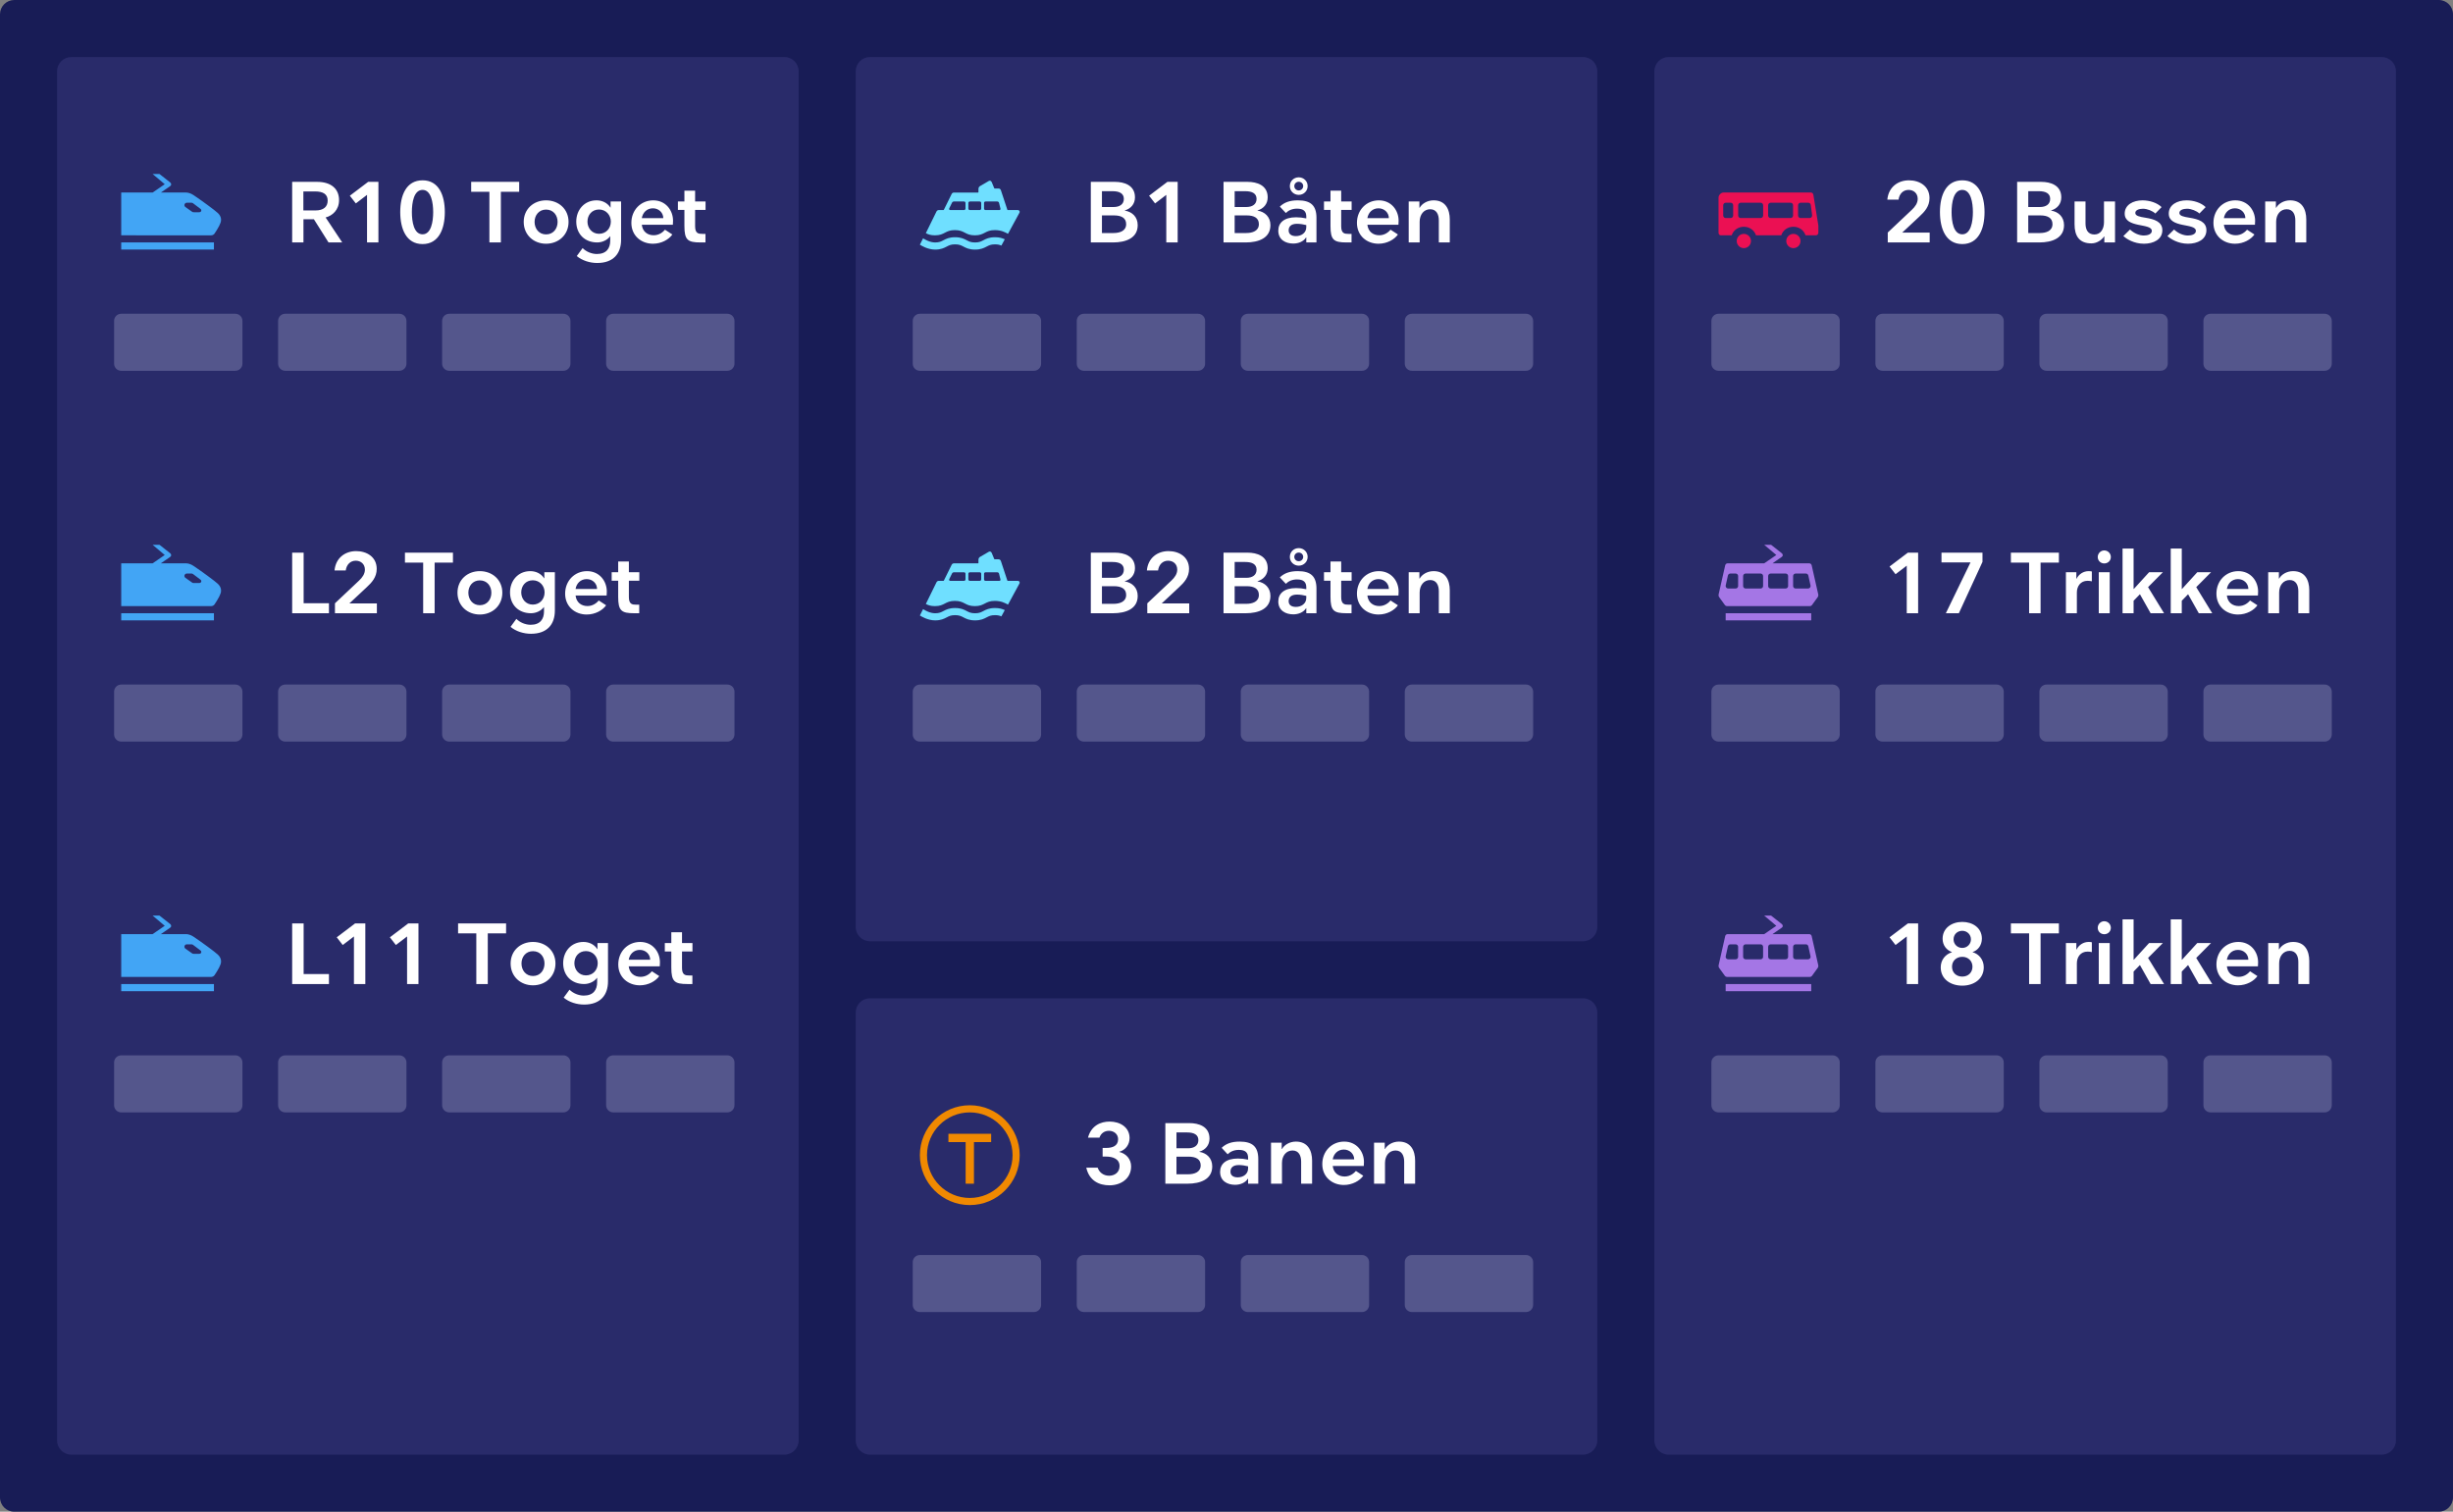 <?xml version="1.0" encoding="utf-8"?>
<!-- Generator: Adobe Illustrator 24.0.1, SVG Export Plug-In . SVG Version: 6.00 Build 0)  -->
<svg version="1.1" id="Layer_1" xmlns="http://www.w3.org/2000/svg" xmlns:xlink="http://www.w3.org/1999/xlink" x="0px" y="0px"
	 width="344px" height="212px" viewBox="0 0 344 212" enable-background="new 0 0 344 212" xml:space="preserve">
<rect x="0" y="0" width="344" height="212" fill="#808080" stroke="none"/>
<path fill-rule="evenodd" clip-rule="evenodd" fill="#181C56" d="M2,0h340c1.105,0,2,0.895,2,2v208
	c0,1.105-0.895,2-2,2H2c-1.105,0-2-0.895-2-2V2C0,0.895,0.895,0,2,0z"/>
<path fill-rule="evenodd" clip-rule="evenodd" fill="#292B6A" d="M10,8h100c1.105,0,2,0.895,2,2v192
	c0,1.105-0.895,2-2,2H10c-1.105,0-2-0.895-2-2V10C8,8.895,8.895,8,10,8z"/>
<path fill-rule="evenodd" clip-rule="evenodd" fill="#54568C" d="M17,44h16c0.552,0,1,0.448,1,1v6
	c0,0.552-0.448,1-1,1H17c-0.552,0-1-0.448-1-1v-6C16,44.448,16.448,44,17,44z"/>
<path fill-rule="evenodd" clip-rule="evenodd" fill="#54568C" d="M17,96h16c0.552,0,1,0.448,1,1v6
	c0,0.552-0.448,1-1,1H17c-0.552,0-1-0.448-1-1v-6C16,96.448,16.448,96,17,96z"/>
<path fill-rule="evenodd" clip-rule="evenodd" fill="#54568C" d="M17,148h16c0.552,0,1,0.448,1,1v6
	c0,0.552-0.448,1-1,1H17c-0.552,0-1-0.448-1-1v-6C16,148.448,16.448,148,17,148z"/>
<path fill-rule="evenodd" clip-rule="evenodd" fill="#54568C" d="M40,44h16c0.552,0,1,0.448,1,1v6
	c0,0.552-0.448,1-1,1H40c-0.552,0-1-0.448-1-1v-6C39,44.448,39.448,44,40,44z"/>
<path fill-rule="evenodd" clip-rule="evenodd" fill="#54568C" d="M40,96h16c0.552,0,1,0.448,1,1v6
	c0,0.552-0.448,1-1,1H40c-0.552,0-1-0.448-1-1v-6C39,96.448,39.448,96,40,96z"/>
<path fill-rule="evenodd" clip-rule="evenodd" fill="#54568C" d="M40,148h16c0.552,0,1,0.448,1,1v6
	c0,0.552-0.448,1-1,1H40c-0.552,0-1-0.448-1-1v-6C39,148.448,39.448,148,40,148z"/>
<path fill-rule="evenodd" clip-rule="evenodd" fill="#54568C" d="M63,44h16c0.552,0,1,0.448,1,1v6
	c0,0.552-0.448,1-1,1H63c-0.552,0-1-0.448-1-1v-6C62,44.448,62.448,44,63,44z"/>
<path fill-rule="evenodd" clip-rule="evenodd" fill="#54568C" d="M63,96h16c0.552,0,1,0.448,1,1v6
	c0,0.552-0.448,1-1,1H63c-0.552,0-1-0.448-1-1v-6C62,96.448,62.448,96,63,96z"/>
<path fill-rule="evenodd" clip-rule="evenodd" fill="#54568C" d="M63,148h16c0.552,0,1,0.448,1,1v6
	c0,0.552-0.448,1-1,1H63c-0.552,0-1-0.448-1-1v-6C62,148.448,62.448,148,63,148z"/>
<path fill-rule="evenodd" clip-rule="evenodd" fill="#54568C" d="M86,44h16c0.552,0,1,0.448,1,1v6
	c0,0.552-0.448,1-1,1H86c-0.552,0-1-0.448-1-1v-6C85,44.448,85.448,44,86,44z"/>
<path fill-rule="evenodd" clip-rule="evenodd" fill="#54568C" d="M86,96h16c0.552,0,1,0.448,1,1v6
	c0,0.552-0.448,1-1,1H86c-0.552,0-1-0.448-1-1v-6C85,96.448,85.448,96,86,96z"/>
<path fill-rule="evenodd" clip-rule="evenodd" fill="#54568C" d="M86,148h16c0.552,0,1,0.448,1,1v6
	c0,0.552-0.448,1-1,1H86c-0.552,0-1-0.448-1-1v-6C85,148.448,85.448,148,86,148z"/>
<path fill-rule="evenodd" clip-rule="evenodd" fill="#292B6A" d="M122,140h100c1.105,0,2,0.895,2,2v60
	c0,1.105-0.895,2-2,2H122c-1.105,0-2-0.895-2-2v-60C120,140.895,120.895,140,122,140z"/>
<path fill-rule="evenodd" clip-rule="evenodd" fill="#54568C" d="M129,176h16c0.552,0,1,0.448,1,1v6
	c0,0.552-0.448,1-1,1h-16c-0.552,0-1-0.448-1-1v-6C128,176.448,128.448,176,129,176z"/>
<path fill-rule="evenodd" clip-rule="evenodd" fill="#54568C" d="M152,176h16c0.552,0,1,0.448,1,1v6
	c0,0.552-0.448,1-1,1h-16c-0.552,0-1-0.448-1-1v-6C151,176.448,151.448,176,152,176z"/>
<path fill-rule="evenodd" clip-rule="evenodd" fill="#54568C" d="M175,176h16c0.552,0,1,0.448,1,1v6
	c0,0.552-0.448,1-1,1h-16c-0.552,0-1-0.448-1-1v-6C174,176.448,174.448,176,175,176z"/>
<path fill-rule="evenodd" clip-rule="evenodd" fill="#54568C" d="M198,176h16c0.552,0,1,0.448,1,1v6
	c0,0.552-0.448,1-1,1h-16c-0.552,0-1-0.448-1-1v-6C197,176.448,197.448,176,198,176z"/>
<path fill="#FFFFFF" d="M155.6,166.228c1.524,0,3.024-0.888,3.024-2.652
	c0-1.02-0.696-1.8-1.656-2.028v-0.024c0.828-0.228,1.44-0.96,1.44-1.92
	c0-1.536-1.356-2.316-2.796-2.316c-1.284,0-2.592,0.588-3.036,2.256h1.608
	c0.204-0.612,0.708-0.96,1.332-0.96c0.672,0,1.284,0.444,1.284,1.176
	c0,0.948-0.792,1.224-1.668,1.224h-0.504v1.212h0.468
	c0.948,0,1.908,0.312,1.908,1.332c0,0.936-0.744,1.356-1.464,1.356
	c-0.804,0-1.392-0.48-1.608-1.128h-1.596
	C152.756,165.58,154.112,166.228,155.6,166.228z M166.532,166
	C168.344,166,170,165.388,170,163.576c0-1.164-0.792-1.884-1.812-2.04v-0.024
	c0.852-0.252,1.428-0.9,1.428-1.836c0-1.704-1.512-2.172-2.82-2.172h-3.372V166
	H166.532z M166.628,161.032h-1.644v-2.22h1.488c0.96,0,1.584,0.312,1.584,1.08
	C168.056,160.684,167.42,161.032,166.628,161.032z M166.604,164.68h-1.62v-2.472
	h1.68c1.056,0,1.716,0.36,1.716,1.224
	C168.38,164.392,167.48,164.68,166.604,164.68z M173.204,166.156
	c0.732,0,1.44-0.288,1.788-0.852h0.036V166h1.428v-3.444
	c0-1.74-0.804-2.46-2.616-2.46c-1.128,0-1.908,0.288-2.52,0.876l0.84,0.9
	c0.372-0.372,0.9-0.612,1.572-0.612c0.924,0,1.296,0.384,1.296,1.116v0.252
	c-0.504-0.108-0.96-0.156-1.428-0.156c-1.668,0-2.496,0.756-2.496,1.872
	C171.104,165.628,172.136,166.156,173.204,166.156z M173.576,165.112
	c-0.612,0-1.02-0.264-1.02-0.804c0-0.54,0.348-0.924,1.176-0.924
	c0.444,0,0.9,0.084,1.296,0.18v0.3
	C175.028,164.668,174.32,165.112,173.576,165.112z M179.78,166v-2.904
	c0-1.02,0.6-1.752,1.476-1.752c0.876,0,1.212,0.72,1.212,1.56V166h1.536
	v-3.228c0-1.416-0.6-2.676-2.268-2.676c-0.936,0-1.668,0.516-1.944,1.032h-0.048
	v-0.876h-1.5V166H179.78z M188.456,166.18c1.2,0,2.244-0.6,2.724-1.296
	l-1.032-0.672c-0.264,0.312-0.792,0.78-1.584,0.78
	c-0.888,0-1.56-0.528-1.668-1.476h4.356c0.012-0.18,0.024-0.36,0.024-0.564
	c0-1.452-1.02-2.856-2.772-2.856c-1.74,0-3.072,1.344-3.072,3.156
	S186.824,166.18,188.456,166.18z M189.908,162.592h-3.012
	c0.132-0.78,0.708-1.38,1.56-1.38
	C189.272,161.212,189.908,161.824,189.908,162.592z M194.228,166v-2.904
	c0-1.02,0.6-1.752,1.476-1.752c0.876,0,1.212,0.72,1.212,1.56V166h1.536
	v-3.228c0-1.416-0.6-2.676-2.268-2.676c-0.936,0-1.668,0.516-1.944,1.032h-0.048
	v-0.876h-1.5V166H194.228z"/>
<path fill-rule="evenodd" clip-rule="evenodd" fill="#F08901" d="M135.999,155c3.861,0,7,3.141,7,7s-3.139,7-7,7
	c-3.86,0-7-3.141-7-7S132.139,155,135.999,155z M135.999,156c-3.308,0-6,2.691-6,6s2.692,6,6,6
	c3.309,0,6-2.691,6-6S139.309,156,135.999,156z M138.999,159v1.167h-2.415V166h-1.167v-5.833
	h-2.413V159H138.999z"/>
<path fill-rule="evenodd" clip-rule="evenodd" fill="#292B6A" d="M122,8h100c1.105,0,2,0.895,2,2v120
	c0,1.105-0.895,2-2,2H122c-1.105,0-2-0.895-2-2V10C120,8.895,120.895,8,122,8z"/>
<path fill-rule="evenodd" clip-rule="evenodd" fill="#54568C" d="M129,44h16c0.552,0,1,0.448,1,1v6
	c0,0.552-0.448,1-1,1h-16c-0.552,0-1-0.448-1-1v-6C128,44.448,128.448,44,129,44z"/>
<path fill-rule="evenodd" clip-rule="evenodd" fill="#54568C" d="M129,96h16c0.552,0,1,0.448,1,1v6
	c0,0.552-0.448,1-1,1h-16c-0.552,0-1-0.448-1-1v-6C128,96.448,128.448,96,129,96z"/>
<path fill-rule="evenodd" clip-rule="evenodd" fill="#54568C" d="M152,44h16c0.552,0,1,0.448,1,1v6
	c0,0.552-0.448,1-1,1h-16c-0.552,0-1-0.448-1-1v-6C151,44.448,151.448,44,152,44z"/>
<path fill-rule="evenodd" clip-rule="evenodd" fill="#54568C" d="M152,96h16c0.552,0,1,0.448,1,1v6
	c0,0.552-0.448,1-1,1h-16c-0.552,0-1-0.448-1-1v-6C151,96.448,151.448,96,152,96z"/>
<path fill-rule="evenodd" clip-rule="evenodd" fill="#54568C" d="M175,44h16c0.552,0,1,0.448,1,1v6
	c0,0.552-0.448,1-1,1h-16c-0.552,0-1-0.448-1-1v-6C174,44.448,174.448,44,175,44z"/>
<path fill-rule="evenodd" clip-rule="evenodd" fill="#54568C" d="M175,96h16c0.552,0,1,0.448,1,1v6
	c0,0.552-0.448,1-1,1h-16c-0.552,0-1-0.448-1-1v-6C174,96.448,174.448,96,175,96z"/>
<path fill-rule="evenodd" clip-rule="evenodd" fill="#54568C" d="M198,44h16c0.552,0,1,0.448,1,1v6
	c0,0.552-0.448,1-1,1h-16c-0.552,0-1-0.448-1-1v-6C197,44.448,197.448,44,198,44z"/>
<path fill-rule="evenodd" clip-rule="evenodd" fill="#54568C" d="M198,96h16c0.552,0,1,0.448,1,1v6
	c0,0.552-0.448,1-1,1h-16c-0.552,0-1-0.448-1-1v-6C197,96.448,197.448,96,198,96z"/>
<path fill="#FFFFFF" d="M156.08,34c1.812,0,3.468-0.612,3.468-2.424
	c0-1.164-0.792-1.884-1.812-2.04v-0.024c0.852-0.252,1.428-0.9,1.428-1.836
	c0-1.704-1.512-2.172-2.82-2.172h-3.372V34H156.08z M156.176,29.032h-1.644v-2.22
	h1.488c0.96,0,1.584,0.312,1.584,1.08C157.604,28.684,156.968,29.032,156.176,29.032
	z M156.152,32.68h-1.62v-2.472h1.68c1.056,0,1.716,0.36,1.716,1.224
	C157.928,32.392,157.028,32.68,156.152,32.68z M165.152,34v-8.496h-1.44L161.144,27.448
	l0.84,1.08l1.572-1.2V34H165.152z M174.692,34c1.812,0,3.468-0.612,3.468-2.424
	c0-1.164-0.792-1.884-1.812-2.04v-0.024c0.852-0.252,1.428-0.9,1.428-1.836
	c0-1.704-1.512-2.172-2.82-2.172h-3.372V34H174.692z M174.788,29.032h-1.644v-2.22
	h1.488c0.96,0,1.584,0.312,1.584,1.08C176.216,28.684,175.58,29.032,174.788,29.032
	z M174.764,32.68h-1.62v-2.472h1.68c1.056,0,1.716,0.36,1.716,1.224
	C176.54,32.392,175.64,32.68,174.764,32.68z M182.132,27.328
	c0.684,0,1.248-0.528,1.248-1.236c0-0.696-0.564-1.224-1.248-1.224
	c-0.696,0-1.248,0.528-1.248,1.236C180.884,26.8,181.448,27.328,182.132,27.328z
	 M182.132,26.704c-0.348,0-0.624-0.264-0.624-0.612
	c0-0.336,0.276-0.6,0.624-0.6c0.348,0,0.624,0.264,0.624,0.6
	C182.756,26.44,182.48,26.704,182.132,26.704z M181.364,34.156
	c0.732,0,1.44-0.288,1.788-0.852h0.036V34h1.428v-3.444
	c0-1.74-0.804-2.46-2.616-2.46c-1.128,0-1.908,0.288-2.52,0.876l0.84,0.9
	c0.372-0.372,0.9-0.612,1.572-0.612c0.924,0,1.296,0.384,1.296,1.116v0.252
	c-0.504-0.108-0.96-0.156-1.428-0.156c-1.668,0-2.496,0.756-2.496,1.872
	C179.264,33.628,180.296,34.156,181.364,34.156z M181.736,33.112
	c-0.612,0-1.02-0.264-1.02-0.804c0-0.54,0.348-0.924,1.176-0.924
	c0.444,0,0.9,0.084,1.296,0.18v0.3
	C183.188,32.668,182.48,33.112,181.736,33.112z M189.536,34v-1.2h-0.432
	c-0.552,0-1.02-0.06-1.02-1.068v-2.292h1.464v-1.188h-1.464v-1.512h-1.5v1.512
	h-0.912v1.188h0.912v2.256c0,1.956,0.456,2.304,2.256,2.304H189.536z
	 M193.316,34.18c1.2,0,2.244-0.6,2.724-1.296l-1.032-0.672
	c-0.264,0.312-0.792,0.78-1.584,0.78c-0.888,0-1.56-0.528-1.668-1.476h4.356
	c0.012-0.18,0.024-0.36,0.024-0.564c0-1.452-1.02-2.856-2.772-2.856
	c-1.74,0-3.072,1.344-3.072,3.156C190.292,33.064,191.684,34.18,193.316,34.18z
	 M194.768,30.592h-3.012c0.132-0.78,0.708-1.38,1.56-1.38
	C194.132,29.212,194.768,29.824,194.768,30.592z M199.088,34v-2.904
	c0-1.02,0.6-1.752,1.476-1.752c0.876,0,1.212,0.72,1.212,1.56V34h1.536
	v-3.228c0-1.416-0.6-2.676-2.268-2.676c-0.936,0-1.668,0.516-1.944,1.032h-0.048
	v-0.876h-1.5V34H199.088z M156.08,86c1.812,0,3.468-0.612,3.468-2.424
	c0-1.164-0.792-1.884-1.812-2.04V81.512c0.852-0.252,1.428-0.9,1.428-1.836
	c0-1.704-1.512-2.172-2.82-2.172h-3.372V86H156.08z M156.176,81.032h-1.644v-2.22
	h1.488c0.96,0,1.584,0.312,1.584,1.08
	C157.604,80.684,156.968,81.032,156.176,81.032z M156.152,84.68h-1.62v-2.472h1.68
	c1.056,0,1.716,0.36,1.716,1.224C157.928,84.392,157.028,84.68,156.152,84.68z
	 M166.772,86v-1.38h-3.852l2.388-2.232c0.756-0.696,1.44-1.44,1.44-2.604
	c0-1.68-1.392-2.496-2.88-2.496c-1.536,0-2.868,0.936-3.036,2.712h1.572
	c0.108-0.804,0.636-1.368,1.404-1.368c0.732,0,1.284,0.492,1.284,1.248
	c0,0.612-0.36,1.104-0.816,1.536l-3.384,3.192V86H166.772z M174.692,86
	c1.812,0,3.468-0.612,3.468-2.424c0-1.164-0.792-1.884-1.812-2.04V81.512
	c0.852-0.252,1.428-0.9,1.428-1.836c0-1.704-1.512-2.172-2.82-2.172h-3.372V86
	H174.692z M174.788,81.032h-1.644v-2.22h1.488c0.96,0,1.584,0.312,1.584,1.08
	C176.216,80.684,175.58,81.032,174.788,81.032z M174.764,84.68h-1.62v-2.472h1.68
	c1.056,0,1.716,0.36,1.716,1.224C176.54,84.392,175.64,84.68,174.764,84.68z
	 M182.132,79.328c0.684,0,1.248-0.528,1.248-1.236
	c0-0.696-0.564-1.224-1.248-1.224c-0.696,0-1.248,0.528-1.248,1.236
	C180.884,78.8,181.448,79.328,182.132,79.328z M182.132,78.704
	c-0.348,0-0.624-0.264-0.624-0.612c0-0.336,0.276-0.6,0.624-0.6
	c0.348,0,0.624,0.264,0.624,0.6C182.756,78.44,182.48,78.704,182.132,78.704z
	 M181.364,86.156c0.732,0,1.44-0.288,1.788-0.852h0.036V86h1.428v-3.444
	c0-1.74-0.804-2.46-2.616-2.46c-1.128,0-1.908,0.288-2.52,0.876l0.84,0.9
	c0.372-0.372,0.9-0.612,1.572-0.612c0.924,0,1.296,0.384,1.296,1.116v0.252
	c-0.504-0.108-0.96-0.156-1.428-0.156c-1.668,0-2.496,0.756-2.496,1.872
	C179.264,85.628,180.296,86.156,181.364,86.156z M181.736,85.112
	c-0.612,0-1.02-0.264-1.02-0.804s0.348-0.924,1.176-0.924
	c0.444,0,0.9,0.084,1.296,0.18v0.3
	C183.188,84.668,182.48,85.112,181.736,85.112z M189.536,86v-1.2h-0.432
	c-0.552,0-1.02-0.06-1.02-1.068v-2.292h1.464v-1.188h-1.464v-1.512h-1.5v1.512
	h-0.912v1.188h0.912v2.256c0,1.956,0.456,2.304,2.256,2.304H189.536z
	 M193.316,86.18c1.2,0,2.244-0.6,2.724-1.296l-1.032-0.672
	c-0.264,0.312-0.792,0.78-1.584,0.78c-0.888,0-1.56-0.528-1.668-1.476h4.356
	c0.012-0.18,0.024-0.36,0.024-0.564c0-1.452-1.02-2.856-2.772-2.856
	c-1.74,0-3.072,1.344-3.072,3.156C190.292,85.064,191.684,86.18,193.316,86.18z
	 M194.768,82.592h-3.012c0.132-0.78,0.708-1.38,1.56-1.38
	C194.132,81.212,194.768,81.824,194.768,82.592z M199.088,86v-2.904
	c0-1.02,0.6-1.752,1.476-1.752c0.876,0,1.212,0.72,1.212,1.56V86h1.536
	v-3.228c0-1.416-0.6-2.676-2.268-2.676c-0.936,0-1.668,0.516-1.944,1.032h-0.048
	v-0.876h-1.5V86H199.088z"/>
<path fill-rule="evenodd" clip-rule="evenodd" fill="#6FDFFF" d="M140.135,29.458l-1.933,0.001
	c-0.111,0-0.202-0.09-0.202-0.201v-0.799c0-0.111,0.091-0.201,0.202-0.201h1.654
	c0.115,0,0.217,0.079,0.244,0.191l0.193,0.78
	C140.346,29.394,140.244,29.458,140.135,29.458L140.135,29.458z M137.601,29.254
	c0,0.113-0.092,0.204-0.204,0.204h-1.393c-0.112,0-0.204-0.091-0.204-0.204v-0.793
	c0-0.112,0.092-0.203,0.204-0.203h1.393c0.112,0,0.204,0.091,0.204,0.203V29.254z
	 M135.397,29.258c0,0.11-0.09,0.2-0.2,0.2h-1.926
	c-0.124,0-0.236-0.098-0.133-0.279l0.381-0.78
	c0.043-0.087,0.132-0.141,0.228-0.141h1.45c0.11,0,0.2,0.089,0.2,0.2
	V29.258z M139.536,33.268c0.642,0,1.046,0.137,1.372,0.292l-0.479,0.88
	c-0.23-0.103-0.481-0.172-0.893-0.172c-0.577,0-0.838,0.136-1.168,0.309
	c-0.379,0.199-0.809,0.425-1.632,0.425c-0.823,0-1.253-0.226-1.632-0.425
	c-0.33-0.173-0.591-0.309-1.168-0.309c-0.577,0-0.838,0.136-1.168,0.309
	c-0.38,0.199-0.809,0.425-1.633,0.425c-1.051,0-1.968-0.588-2.006-0.613L129,34.317
	l0.446-0.893l0.196,0.108c0.037,0.023,0.743,0.47,1.493,0.47
	c0.578,0,0.838-0.137,1.168-0.31c0.38-0.199,0.81-0.424,1.633-0.424
	s1.254,0.225,1.633,0.424c0.33,0.173,0.591,0.31,1.167,0.31
	c0.576,0,0.837-0.137,1.167-0.31C138.282,33.493,138.713,33.268,139.536,33.268z
	 M138.672,25.377c0.203-0.1,0.344,0.012,0.417,0.198l0,0l0.341,0.824
	c0.007,0.021,0.025,0.034,0.046,0.035l0,0h0.555c0.149,0,0.282,0.097,0.33,0.242
	l0,0l0.907,2.745c0.007,0.022,0.027,0.037,0.05,0.037l0,0h1.431
	c0.19,0,0.31,0.203,0.219,0.369l0,0l-1.61,2.963
	c-0.396-0.216-0.947-0.521-1.845-0.521c-1.4,0-1.4,0.733-2.801,0.733
	c-1.399,0-1.399-0.733-2.8-0.733c-1.399,0-1.399,0.733-2.799,0.733
	c-0.618,0-0.962-0.143-1.276-0.302l0,0l1.496-3.047
	c0.059-0.119,0.181-0.195,0.314-0.195l0,0h0.668c0.021,0,0.04-0.014,0.047-0.034
	l0,0l1.098-2.225c0.06-0.12,0.183-0.197,0.318-0.197l0,0h3.391
	c0.021,0,0.046-0.014,0.046-0.054l0,0v-0.463c0-0.17,0.095-0.326,0.244-0.402l0,0
	L138.672,25.377z"/>
<path fill-rule="evenodd" clip-rule="evenodd" fill="#6FDFFF" d="M140.135,81.458l-1.933,0.001
	c-0.111,0-0.202-0.09-0.202-0.201v-0.799c0-0.111,0.091-0.201,0.202-0.201h1.654
	c0.115,0,0.217,0.079,0.244,0.191l0.193,0.78
	C140.346,81.394,140.244,81.458,140.135,81.458L140.135,81.458z M137.601,81.254
	c0,0.113-0.092,0.204-0.204,0.204h-1.393c-0.112,0-0.204-0.091-0.204-0.204v-0.793
	c0-0.112,0.092-0.203,0.204-0.203h1.393c0.112,0,0.204,0.091,0.204,0.203V81.254z
	 M135.397,81.258c0,0.11-0.09,0.2-0.2,0.2h-1.926
	c-0.124,0-0.236-0.098-0.133-0.279l0.381-0.78
	c0.043-0.087,0.132-0.141,0.228-0.141h1.45c0.11,0,0.2,0.089,0.2,0.2
	V81.258z M139.536,85.268c0.642,0,1.046,0.137,1.372,0.292l-0.479,0.88
	c-0.23-0.103-0.481-0.172-0.893-0.172c-0.577,0-0.838,0.136-1.168,0.309
	c-0.379,0.199-0.809,0.425-1.632,0.425c-0.823,0-1.253-0.226-1.632-0.425
	c-0.33-0.173-0.591-0.309-1.168-0.309c-0.577,0-0.838,0.136-1.168,0.309
	c-0.38,0.199-0.809,0.425-1.633,0.425c-1.051,0-1.968-0.588-2.006-0.613L129,86.317
	l0.446-0.893l0.196,0.108c0.037,0.023,0.743,0.47,1.493,0.47
	c0.578,0,0.838-0.137,1.168-0.31c0.38-0.199,0.81-0.424,1.633-0.424
	s1.254,0.225,1.633,0.424c0.33,0.173,0.591,0.31,1.167,0.31
	c0.576,0,0.837-0.137,1.167-0.31C138.282,85.493,138.713,85.268,139.536,85.268z
	 M138.672,77.377c0.203-0.1,0.344,0.012,0.417,0.198l0,0l0.341,0.824
	c0.007,0.021,0.025,0.034,0.046,0.035l0,0h0.555c0.149,0,0.282,0.097,0.33,0.242l0,0
	l0.907,2.745c0.007,0.022,0.027,0.037,0.05,0.037l0,0h1.431
	c0.19,0,0.31,0.203,0.219,0.369l0,0l-1.61,2.963
	c-0.396-0.216-0.947-0.521-1.845-0.521c-1.4,0-1.4,0.733-2.801,0.733
	c-1.399,0-1.399-0.733-2.8-0.733c-1.399,0-1.399,0.733-2.799,0.733
	c-0.618,0-0.962-0.143-1.276-0.302l0,0l1.496-3.047
	c0.059-0.119,0.181-0.195,0.314-0.195l0,0h0.668c0.021,0,0.04-0.014,0.047-0.034
	l0,0l1.098-2.225c0.06-0.12,0.183-0.197,0.318-0.197l0,0h3.391
	c0.021,0,0.046-0.014,0.046-0.054l0,0v-0.463c0-0.17,0.095-0.326,0.244-0.402l0,0
	L138.672,77.377z"/>
<path fill-rule="evenodd" clip-rule="evenodd" fill="#292B6A" d="M234,8h100c1.105,0,2,0.895,2,2v192
	c0,1.105-0.895,2-2,2H234c-1.105,0-2-0.895-2-2V10C232,8.895,232.895,8,234,8z"/>
<path fill="#FFFFFF" d="M42.556,34v-3.252h1.464L46.072,34h1.92l-2.328-3.504
	c0.948-0.24,1.884-1.056,1.884-2.424c0-1.596-1.116-2.568-3.084-2.568h-3.492V34
	H42.556z M44.236,29.512h-1.692v-2.664h1.656c1.092,0,1.752,0.372,1.752,1.284
	C45.952,28.996,45.376,29.512,44.236,29.512z M53.068,34v-8.496h-1.44L49.06,27.448
	l0.84,1.08l1.572-1.2V34H53.068z M59.26,34.228
	c2.292,0,3.12-2.148,3.12-4.488c0-2.328-0.828-4.452-3.12-4.452
	c-2.304,0-3.132,2.124-3.132,4.452C56.128,32.08,56.956,34.228,59.26,34.228z
	 M59.26,32.86c-1.236,0-1.5-1.8-1.5-3.12c0-1.296,0.264-3.108,1.5-3.108
	c1.212,0,1.488,1.812,1.488,3.108C60.748,31.06,60.472,32.86,59.26,32.86z
	 M70.24,34v-7.104h2.568v-1.392h-6.732v1.392h2.556V34H70.24z M76.576,34.18
	c1.752,0,3.156-1.236,3.156-3.06c0-1.812-1.404-3.024-3.156-3.024
	c-1.74,0-3.132,1.212-3.132,3.024C73.444,32.944,74.836,34.18,76.576,34.18z
	 M76.576,32.872c-1.008,0-1.608-0.816-1.608-1.752
	c0-0.924,0.6-1.728,1.608-1.728c1.032,0,1.62,0.804,1.62,1.728
	C78.196,32.056,77.608,32.872,76.576,32.872z M83.752,36.88
	c2.268,0,3.348-1.32,3.348-3.252v-5.376h-1.476v0.852h-0.024
	c-0.432-0.672-1.164-1.008-1.944-1.008c-1.74,0-2.844,1.368-2.844,2.976
	C80.812,32.824,82.012,34,83.752,34c0.708,0,1.428-0.336,1.8-0.864h0.024v0.612
	c0,1.08-0.54,1.872-1.872,1.872c-0.732,0-1.5-0.324-2.004-0.828l-0.816,1.116
	C81.64,36.544,82.72,36.88,83.752,36.88z M84.004,32.788
	c-0.996,0-1.62-0.816-1.62-1.704c0-0.936,0.624-1.704,1.62-1.704
	c0.972,0,1.656,0.768,1.656,1.692C85.66,32.044,84.976,32.788,84.004,32.788z
	 M91.564,34.18c1.2,0,2.244-0.6,2.724-1.296l-1.032-0.672
	c-0.264,0.312-0.792,0.78-1.584,0.78c-0.888,0-1.56-0.528-1.668-1.476h4.356
	c0.012-0.18,0.024-0.36,0.024-0.564c0-1.452-1.02-2.856-2.772-2.856
	c-1.74,0-3.072,1.344-3.072,3.156C88.54,33.064,89.932,34.18,91.564,34.18z
	 M93.016,30.592h-3.012c0.132-0.78,0.708-1.38,1.56-1.38
	C92.38,29.212,93.016,29.824,93.016,30.592z M98.932,34v-1.2H98.5
	c-0.552,0-1.02-0.06-1.02-1.068v-2.292h1.464v-1.188h-1.464v-1.512h-1.5v1.512
	h-0.912v1.188h0.912v2.256C95.98,33.652,96.436,34,98.236,34H98.932z M46.132,86v-1.404
	h-3.552v-7.092h-1.608V86H46.132z M52.852,86v-1.38H49l2.388-2.232
	c0.756-0.696,1.44-1.44,1.44-2.604c0-1.68-1.392-2.496-2.88-2.496
	c-1.536,0-2.868,0.936-3.036,2.712h1.572c0.108-0.804,0.636-1.368,1.404-1.368
	c0.732,0,1.284,0.492,1.284,1.248c0,0.612-0.36,1.104-0.816,1.536l-3.384,3.192
	V86H52.852z M60.952,86v-7.104h2.568v-1.392h-6.732v1.392h2.556V86H60.952z
	 M67.288,86.18c1.752,0,3.156-1.236,3.156-3.06c0-1.812-1.404-3.024-3.156-3.024
	c-1.74,0-3.132,1.212-3.132,3.024C64.156,84.944,65.548,86.18,67.288,86.18z
	 M67.288,84.872c-1.008,0-1.608-0.816-1.608-1.752c0-0.924,0.6-1.728,1.608-1.728
	c1.032,0,1.62,0.804,1.62,1.728C68.908,84.056,68.32,84.872,67.288,84.872z
	 M74.464,88.88c2.268,0,3.348-1.32,3.348-3.252v-5.376h-1.476v0.852h-0.024
	c-0.432-0.672-1.164-1.008-1.944-1.008c-1.74,0-2.844,1.368-2.844,2.976
	C71.524,84.824,72.724,86,74.464,86c0.708,0,1.428-0.336,1.8-0.864h0.024v0.612
	c0,1.08-0.54,1.872-1.872,1.872c-0.732,0-1.5-0.324-2.004-0.828l-0.816,1.116
	C72.352,88.544,73.432,88.88,74.464,88.88z M74.716,84.788
	c-0.996,0-1.62-0.816-1.62-1.704c0-0.936,0.624-1.704,1.62-1.704
	c0.972,0,1.656,0.768,1.656,1.692C76.372,84.044,75.688,84.788,74.716,84.788z
	 M82.276,86.18c1.2,0,2.244-0.6,2.724-1.296l-1.032-0.672
	c-0.264,0.312-0.792,0.78-1.584,0.78c-0.888,0-1.56-0.528-1.668-1.476h4.356
	c0.012-0.18,0.024-0.36,0.024-0.564c0-1.452-1.02-2.856-2.772-2.856
	c-1.74,0-3.072,1.344-3.072,3.156C79.252,85.064,80.644,86.18,82.276,86.18z
	 M83.728,82.592h-3.012c0.132-0.78,0.708-1.38,1.56-1.38
	C83.092,81.212,83.728,81.824,83.728,82.592z M89.644,86v-1.2H89.212
	c-0.552,0-1.02-0.06-1.02-1.068v-2.292h1.464v-1.188h-1.464v-1.512h-1.5v1.512
	h-0.912v1.188h0.912v2.256C86.692,85.652,87.148,86,88.948,86H89.644z M46.132,138v-1.404
	h-3.552v-7.092h-1.608V138H46.132z M51.232,138v-8.496h-1.44l-2.568,1.944l0.84,1.08
	l1.572-1.2V138H51.232z M58.684,138v-8.496h-1.44l-2.568,1.944l0.84,1.08
	l1.572-1.2V138H58.684z M68.404,138v-7.104h2.568v-1.392h-6.732v1.392h2.556V138
	H68.404z M74.74,138.18c1.752,0,3.156-1.236,3.156-3.06
	c0-1.812-1.404-3.024-3.156-3.024c-1.74,0-3.132,1.212-3.132,3.024
	C71.608,136.944,73,138.18,74.74,138.18z M74.74,136.872
	c-1.008,0-1.608-0.816-1.608-1.752c0-0.924,0.6-1.728,1.608-1.728
	c1.032,0,1.62,0.804,1.62,1.728C76.36,136.056,75.772,136.872,74.74,136.872z
	 M81.916,140.88c2.268,0,3.348-1.32,3.348-3.252v-5.376H83.788v0.852h-0.024
	c-0.432-0.672-1.164-1.008-1.944-1.008c-1.74,0-2.844,1.368-2.844,2.976
	c0,1.752,1.2,2.928,2.94,2.928c0.708,0,1.428-0.336,1.8-0.864h0.024v0.612
	c0,1.08-0.54,1.872-1.872,1.872c-0.732,0-1.5-0.324-2.004-0.828l-0.816,1.116
	C79.804,140.544,80.884,140.88,81.916,140.88z M82.168,136.788
	c-0.996,0-1.62-0.816-1.62-1.704c0-0.936,0.624-1.704,1.62-1.704
	c0.972,0,1.656,0.768,1.656,1.692C83.824,136.044,83.14,136.788,82.168,136.788z
	 M89.728,138.18c1.2,0,2.244-0.6,2.724-1.296l-1.032-0.672
	c-0.264,0.312-0.792,0.78-1.584,0.78c-0.888,0-1.56-0.528-1.668-1.476h4.356
	c0.012-0.18,0.024-0.36,0.024-0.564c0-1.452-1.02-2.856-2.772-2.856
	c-1.74,0-3.072,1.344-3.072,3.156S88.096,138.18,89.728,138.18z M91.18,134.592
	h-3.012c0.132-0.78,0.708-1.38,1.56-1.38
	C90.544,133.212,91.18,133.824,91.18,134.592z M97.096,138v-1.2h-0.432
	c-0.552,0-1.02-0.06-1.02-1.068v-2.292h1.464v-1.188h-1.464v-1.512h-1.5v1.512
	h-0.912v1.188h0.912v2.256c0,1.956,0.456,2.304,2.256,2.304H97.096z"/>
<path fill-rule="evenodd" clip-rule="evenodd" fill="#42A5F5" d="M28.213,29.593
	c-0.045,0.136-0.173,0.171-0.317,0.171h-0.665c-0.072,0-0.186,0.011-0.285-0.063
	l-0.95-0.67c-0.115-0.086-0.161-0.236-0.116-0.372
	c0.046-0.135,0.173-0.227,0.316-0.227h0.666c0.072,0,0.142,0.024,0.201,0.067
	l1.034,0.779C28.211,29.364,28.258,29.457,28.213,29.593 M30,34v1H17v-1H30z
	 M22.364,24.4l1.494,1.179c0.081,0.059,0.142,0.15,0.142,0.275
	c0,0.123-0.048,0.18-0.149,0.256l0,0L22.557,27h3.539
	c0.24,0,0.64,0.096,0.999,0.332c1.097,0.723,3.121,2.214,3.436,2.528
	c0.036,0.037,0.066,0.067,0.093,0.095c0.012,0.011,0.024,0.024,0.035,0.036
	c0.039,0.04,0.07,0.074,0.091,0.109c0.155,0.206,0.25,0.457,0.25,0.734
	c0,0.493-0.409,1.147-0.9,1.902c-0.108,0.165-0.291,0.265-0.489,0.265l0,0H17V27
	h4.402l1.7-1.167l-1.702-1.433H22.364z"/>
<path fill-rule="evenodd" clip-rule="evenodd" fill="#42A5F5" d="M28.213,81.593
	c-0.045,0.136-0.173,0.171-0.317,0.171h-0.665c-0.072,0-0.186,0.011-0.285-0.063
	l-0.95-0.67c-0.115-0.086-0.161-0.236-0.116-0.372
	c0.046-0.135,0.173-0.227,0.316-0.227h0.666c0.072,0,0.142,0.024,0.201,0.067
	l1.034,0.779C28.211,81.364,28.258,81.457,28.213,81.593 M30,86v1H17v-1H30z
	 M22.364,76.4l1.494,1.179c0.081,0.059,0.142,0.15,0.142,0.275
	c0,0.123-0.048,0.18-0.149,0.256l0,0L22.557,79h3.539
	c0.24,0,0.64,0.096,0.999,0.332c1.097,0.723,3.121,2.214,3.436,2.528
	c0.036,0.037,0.066,0.067,0.093,0.095c0.012,0.011,0.024,0.024,0.035,0.036
	c0.039,0.04,0.07,0.074,0.091,0.109c0.155,0.206,0.25,0.457,0.25,0.734
	c0,0.493-0.409,1.147-0.9,1.902c-0.108,0.165-0.291,0.265-0.489,0.265l0,0
	H17V79h4.402l1.7-1.167l-1.702-1.433H22.364z"/>
<path fill-rule="evenodd" clip-rule="evenodd" fill="#42A5F5" d="M28.213,133.593
	c-0.045,0.136-0.173,0.171-0.317,0.171h-0.665c-0.072,0-0.186,0.011-0.285-0.063
	l-0.95-0.67c-0.115-0.086-0.161-0.236-0.116-0.372
	c0.046-0.135,0.173-0.227,0.316-0.227h0.666c0.072,0,0.142,0.024,0.201,0.067
	l1.034,0.779C28.211,133.364,28.258,133.457,28.213,133.593 M30,138v1H17v-1H30z
	 M22.364,128.4l1.494,1.179c0.081,0.059,0.142,0.15,0.142,0.275
	c0,0.123-0.048,0.18-0.149,0.256l0,0L22.557,131h3.539
	c0.24,0,0.64,0.096,0.999,0.332c1.097,0.723,3.121,2.214,3.436,2.528
	c0.036,0.037,0.066,0.067,0.093,0.095c0.012,0.011,0.024,0.024,0.035,0.036
	c0.039,0.04,0.07,0.074,0.091,0.109c0.155,0.206,0.25,0.457,0.25,0.734
	c0,0.493-0.409,1.147-0.9,1.902c-0.108,0.165-0.291,0.265-0.489,0.265l0,0
	H17V131h4.402l1.7-1.167l-1.702-1.433H22.364z"/>
<path fill-rule="evenodd" clip-rule="evenodd" fill="#54568C" d="M241,44h16c0.552,0,1,0.448,1,1v6
	c0,0.552-0.448,1-1,1h-16c-0.552,0-1-0.448-1-1v-6C240,44.448,240.448,44,241,44z"/>
<path fill-rule="evenodd" clip-rule="evenodd" fill="#54568C" d="M241,96h16c0.552,0,1,0.448,1,1v6
	c0,0.552-0.448,1-1,1h-16c-0.552,0-1-0.448-1-1v-6C240,96.448,240.448,96,241,96z"/>
<path fill-rule="evenodd" clip-rule="evenodd" fill="#54568C" d="M241,148h16c0.552,0,1,0.448,1,1v6
	c0,0.552-0.448,1-1,1h-16c-0.552,0-1-0.448-1-1v-6C240,148.448,240.448,148,241,148z"/>
<path fill-rule="evenodd" clip-rule="evenodd" fill="#54568C" d="M264,44h16c0.552,0,1,0.448,1,1v6
	c0,0.552-0.448,1-1,1h-16c-0.552,0-1-0.448-1-1v-6C263,44.448,263.448,44,264,44z"/>
<path fill-rule="evenodd" clip-rule="evenodd" fill="#54568C" d="M264,96h16c0.552,0,1,0.448,1,1v6
	c0,0.552-0.448,1-1,1h-16c-0.552,0-1-0.448-1-1v-6C263,96.448,263.448,96,264,96z"/>
<path fill-rule="evenodd" clip-rule="evenodd" fill="#54568C" d="M264,148h16c0.552,0,1,0.448,1,1v6
	c0,0.552-0.448,1-1,1h-16c-0.552,0-1-0.448-1-1v-6C263,148.448,263.448,148,264,148z"/>
<path fill-rule="evenodd" clip-rule="evenodd" fill="#54568C" d="M287,44h16c0.552,0,1,0.448,1,1v6
	c0,0.552-0.448,1-1,1h-16c-0.552,0-1-0.448-1-1v-6C286,44.448,286.448,44,287,44z"/>
<path fill-rule="evenodd" clip-rule="evenodd" fill="#54568C" d="M287,96h16c0.552,0,1,0.448,1,1v6
	c0,0.552-0.448,1-1,1h-16c-0.552,0-1-0.448-1-1v-6C286,96.448,286.448,96,287,96z"/>
<path fill-rule="evenodd" clip-rule="evenodd" fill="#54568C" d="M287,148h16c0.552,0,1,0.448,1,1v6
	c0,0.552-0.448,1-1,1h-16c-0.552,0-1-0.448-1-1v-6C286,148.448,286.448,148,287,148z"/>
<path fill-rule="evenodd" clip-rule="evenodd" fill="#54568C" d="M310,44h16c0.552,0,1,0.448,1,1v6
	c0,0.552-0.448,1-1,1h-16c-0.552,0-1-0.448-1-1v-6C309,44.448,309.448,44,310,44z"/>
<path fill-rule="evenodd" clip-rule="evenodd" fill="#54568C" d="M310,96h16c0.552,0,1,0.448,1,1v6
	c0,0.552-0.448,1-1,1h-16c-0.552,0-1-0.448-1-1v-6C309,96.448,309.448,96,310,96z"/>
<path fill-rule="evenodd" clip-rule="evenodd" fill="#54568C" d="M310,148h16c0.552,0,1,0.448,1,1v6
	c0,0.552-0.448,1-1,1h-16c-0.552,0-1-0.448-1-1v-6C309,148.448,309.448,148,310,148z"/>
<path fill="#FFFFFF" d="M270.612,34v-1.38h-3.852l2.388-2.232
	c0.756-0.696,1.44-1.44,1.44-2.604c0-1.68-1.392-2.496-2.88-2.496
	c-1.536,0-2.868,0.936-3.036,2.712h1.572c0.108-0.804,0.636-1.368,1.404-1.368
	c0.732,0,1.284,0.492,1.284,1.248c0,0.612-0.36,1.104-0.816,1.536l-3.384,3.192
	V34H270.612z M275.184,34.228c2.292,0,3.12-2.148,3.12-4.488
	c0-2.328-0.828-4.452-3.12-4.452c-2.304,0-3.132,2.124-3.132,4.452
	C272.052,32.08,272.88,34.228,275.184,34.228z M275.184,32.86
	c-1.236,0-1.5-1.8-1.5-3.12c0-1.296,0.264-3.108,1.5-3.108
	c1.212,0,1.488,1.812,1.488,3.108C276.672,31.06,276.396,32.86,275.184,32.86z
	 M285.984,34c1.812,0,3.468-0.612,3.468-2.424c0-1.164-0.792-1.884-1.812-2.04
	v-0.024c0.852-0.252,1.428-0.9,1.428-1.836c0-1.704-1.512-2.172-2.82-2.172
	h-3.372V34H285.984z M286.08,29.032h-1.644v-2.22h1.488
	c0.96,0,1.584,0.312,1.584,1.08C287.508,28.684,286.872,29.032,286.08,29.032z
	 M286.056,32.68h-1.62v-2.472h1.68c1.056,0,1.716,0.36,1.716,1.224
	C287.832,32.392,286.932,32.68,286.056,32.68z M293.292,34.132
	c0.816,0,1.5-0.528,1.776-0.972h0.036V34h1.5v-5.748h-1.548v2.904
	c0,0.924-0.444,1.728-1.344,1.728c-0.924,0-1.248-0.696-1.248-1.56v-3.072h-1.536
	v3.204C290.928,33.112,291.612,34.132,293.292,34.132z M300.66,34.18
	c1.32,0,2.58-0.588,2.58-1.896c0-1.188-1.104-1.548-2.376-1.752
	c-0.828-0.132-1.416-0.252-1.416-0.672s0.564-0.588,1.08-0.588
	c0.588,0,1.356,0.312,1.728,0.672l0.876-0.9c-0.624-0.612-1.692-0.948-2.676-0.948
	c-1.308,0-2.496,0.624-2.496,1.86c0,2.088,3.804,1.284,3.804,2.424
	c0,0.456-0.564,0.648-1.116,0.648c-0.636,0-1.368-0.3-1.944-0.84l-0.936,0.924
	C298.2,33.484,299.232,34.18,300.66,34.18z M306.84,34.18
	c1.32,0,2.58-0.588,2.58-1.896c0-1.188-1.104-1.548-2.376-1.752
	c-0.828-0.132-1.416-0.252-1.416-0.672s0.564-0.588,1.08-0.588
	c0.588,0,1.356,0.312,1.728,0.672l0.876-0.9c-0.624-0.612-1.692-0.948-2.676-0.948
	c-1.308,0-2.496,0.624-2.496,1.86c0,2.088,3.804,1.284,3.804,2.424
	c0,0.456-0.564,0.648-1.116,0.648c-0.636,0-1.368-0.3-1.944-0.84l-0.936,0.924
	C304.38,33.484,305.412,34.18,306.84,34.18z M313.428,34.18
	c1.2,0,2.244-0.6,2.724-1.296l-1.032-0.672
	c-0.264,0.312-0.792,0.78-1.584,0.78c-0.888,0-1.56-0.528-1.668-1.476h4.356
	c0.012-0.18,0.024-0.36,0.024-0.564c0-1.452-1.02-2.856-2.772-2.856
	c-1.74,0-3.072,1.344-3.072,3.156C310.404,33.064,311.796,34.18,313.428,34.18z
	 M314.88,30.592h-3.012c0.132-0.78,0.708-1.38,1.56-1.38
	C314.244,29.212,314.88,29.824,314.88,30.592z M319.2,34v-2.904
	c0-1.02,0.6-1.752,1.476-1.752s1.212,0.72,1.212,1.56V34h1.536v-3.228
	c0-1.416-0.6-2.676-2.268-2.676c-0.936,0-1.668,0.516-1.944,1.032h-0.048v-0.876
	h-1.5V34H319.2z M268.992,86v-8.496h-1.44l-2.568,1.944l0.84,1.08l1.572-1.2V86
	H268.992z M274.704,86l3.312-7.2v-1.296h-5.748v1.368h4.068L272.88,86H274.704z
	 M286.164,86v-7.104h2.568v-1.392H282v1.392h2.556V86H286.164z M291.252,86v-2.904
	c0-0.864,0.504-1.644,1.5-1.644c0.18,0,0.444,0.024,0.6,0.072v-1.38
	c-0.132-0.036-0.276-0.048-0.444-0.048c-0.756,0-1.392,0.444-1.692,1.056h-0.036
	v-0.9h-1.464V86H291.252z M295.092,79.016c0.516,0,0.924-0.384,0.924-0.9
	c0-0.504-0.408-0.924-0.924-0.924c-0.504,0-0.912,0.42-0.912,0.924
	C294.18,78.632,294.588,79.016,295.092,79.016z M295.86,86v-5.748h-1.536V86H295.86z
	 M299.208,86v-1.752l0.888-0.912l1.5,2.664h1.884l-2.244-3.66l2.076-2.088h-1.932
	l-2.136,2.34h-0.036v-5.664h-1.548V86H299.208z M305.964,86v-1.752l0.888-0.912
	l1.5,2.664h1.884l-2.244-3.66l2.076-2.088h-1.932L306,82.592h-0.036v-5.664h-1.548V86
	H305.964z M313.848,86.18c1.2,0,2.244-0.6,2.724-1.296l-1.032-0.672
	c-0.264,0.312-0.792,0.78-1.584,0.78c-0.888,0-1.56-0.528-1.668-1.476h4.356
	c0.012-0.18,0.024-0.36,0.024-0.564c0-1.452-1.02-2.856-2.772-2.856
	c-1.74,0-3.072,1.344-3.072,3.156C310.824,85.064,312.216,86.18,313.848,86.18z
	 M315.3,82.592h-3.012c0.132-0.78,0.708-1.38,1.56-1.38
	C314.664,81.212,315.3,81.824,315.3,82.592z M319.62,86v-2.904
	c0-1.02,0.6-1.752,1.476-1.752c0.876,0,1.212,0.72,1.212,1.56V86h1.536
	v-3.228c0-1.416-0.6-2.676-2.268-2.676c-0.936,0-1.668,0.516-1.944,1.032h-0.048
	v-0.876h-1.5V86H319.62z M268.992,138v-8.496h-1.44l-2.568,1.944l0.84,1.08
	l1.572-1.2V138H268.992z M275.184,138.228c1.584,0,3.012-0.9,3.012-2.58
	c0-1.056-0.672-1.86-1.56-2.112v-0.024c0.768-0.252,1.296-0.972,1.296-1.884
	c0-1.5-1.284-2.34-2.748-2.34c-1.476,0-2.76,0.864-2.76,2.364
	c0,0.912,0.552,1.596,1.296,1.86v0.036c-0.864,0.264-1.56,1.032-1.56,2.112
	C272.16,137.34,273.576,138.228,275.184,138.228z M275.184,132.936
	c-0.708,0-1.224-0.54-1.224-1.2c0-0.684,0.516-1.2,1.224-1.2
	c0.672,0,1.212,0.516,1.212,1.2C276.396,132.396,275.868,132.936,275.184,132.936z
	 M275.184,136.956c-0.864,0-1.44-0.576-1.44-1.392
	c0-0.792,0.588-1.38,1.44-1.38c0.84,0,1.428,0.6,1.428,1.38
	C276.612,136.38,276.024,136.956,275.184,136.956z M286.164,138v-7.104h2.568v-1.392H282
	v1.392h2.556V138H286.164z M291.252,138v-2.904c0-0.864,0.504-1.644,1.5-1.644
	c0.18,0,0.444,0.024,0.6,0.072v-1.38c-0.132-0.036-0.276-0.048-0.444-0.048
	c-0.756,0-1.392,0.444-1.692,1.056h-0.036v-0.9h-1.464V138H291.252z
	 M295.092,131.016c0.516,0,0.924-0.384,0.924-0.9c0-0.504-0.408-0.924-0.924-0.924
	c-0.504,0-0.912,0.42-0.912,0.924C294.18,130.632,294.588,131.016,295.092,131.016z
	 M295.86,138v-5.748h-1.536V138H295.86z M299.208,138v-1.752l0.888-0.912l1.5,2.664
	h1.884l-2.244-3.66l2.076-2.088h-1.932l-2.136,2.34h-0.036v-5.664h-1.548V138
	H299.208z M305.964,138v-1.752l0.888-0.912l1.5,2.664h1.884l-2.244-3.66l2.076-2.088
	h-1.932L306,134.592h-0.036v-5.664h-1.548V138H305.964z M313.848,138.18
	c1.2,0,2.244-0.6,2.724-1.296l-1.032-0.672
	c-0.264,0.312-0.792,0.78-1.584,0.78c-0.888,0-1.56-0.528-1.668-1.476h4.356
	c0.012-0.18,0.024-0.36,0.024-0.564c0-1.452-1.02-2.856-2.772-2.856
	c-1.74,0-3.072,1.344-3.072,3.156S312.216,138.18,313.848,138.18z M315.3,134.592
	h-3.012c0.132-0.78,0.708-1.38,1.56-1.38
	C314.664,133.212,315.3,133.824,315.3,134.592z M319.62,138v-2.904
	c0-1.02,0.6-1.752,1.476-1.752c0.876,0,1.212,0.72,1.212,1.56V138h1.536
	v-3.228c0-1.416-0.6-2.676-2.268-2.676c-0.936,0-1.668,0.516-1.944,1.032h-0.048
	v-0.876h-1.5V138H319.62z"/>
<path fill-rule="evenodd" clip-rule="evenodd" fill="#EB1053" d="M241.656,28.789
	c0-0.198,0.158-0.358,0.35-0.358h0.701c0.193,0,0.348,0.16,0.348,0.358v1.432
	c0,0.197-0.155,0.358-0.348,0.358h-0.701c-0.192,0-0.35-0.161-0.35-0.358V28.789z
	 M243.756,28.789c0-0.198,0.157-0.358,0.35-0.358h2.8
	c0.193,0,0.351,0.16,0.351,0.358v1.432c0,0.197-0.158,0.358-0.351,0.358h-2.8
	c-0.193,0-0.35-0.161-0.35-0.358V28.789z M247.956,28.789
	c0-0.198,0.157-0.358,0.35-0.358h2.8c0.193,0,0.35,0.16,0.35,0.358v1.432
	c0,0.197-0.157,0.358-0.35,0.358h-2.8c-0.193,0-0.35-0.161-0.35-0.358V28.789
	z M252.156,28.789c0-0.198,0.158-0.358,0.35-0.358h1.087
	c0.177,0,0.325,0.133,0.346,0.312l0.186,1.431
	c0.013,0.103-0.018,0.205-0.085,0.283c-0.066,0.078-0.162,0.122-0.262,0.122
	h-1.272c-0.192,0-0.35-0.161-0.35-0.358V28.789z M244.55,32.8c0.552,0,1,0.449,1,1
	c0,0.552-0.448,1-1,1c-0.552,0-1-0.448-1-1C243.55,33.249,243.998,32.8,244.55,32.8z
	 M251.5,32.8c0.552,0,1,0.449,1,1c0,0.552-0.448,1-1,1s-1-0.448-1-1
	C250.5,33.249,250.948,32.8,251.5,32.8z M253.95,26.999
	c0.172,0,0.316,0.127,0.346,0.299l0,0l0.699,4.296
	c0.003,0.02,0.005,0.039,0.005,0.059l0,0v0.988c0,0.197-0.157,0.358-0.35,0.358l0,0
	h-1.447c-0.236-0.718-0.906-1.2-1.703-1.2c-0.798,0-1.468,0.482-1.703,1.2
	l0,0h-3.544c-0.236-0.718-0.905-1.2-1.703-1.2
	c-0.797,0-1.467,0.482-1.703,1.2l0,0h-1.547c-0.172,0-0.3-0.179-0.3-0.358l0,0
	v-4.925c0-0.359,0.349-0.717,0.7-0.717l0,0H253.95z"/>
<path fill-rule="evenodd" clip-rule="evenodd" fill="#A476E5" d="M253.833,82.402
	c-0.067,0.083-0.167,0.131-0.272,0.131h-1.402h-0.349
	c-0.194,0-0.351-0.156-0.351-0.35v-1.401c0-0.193,0.157-0.35,0.351-0.35h0.349
	h0.926h0.166c0.165,0,0.306,0.114,0.342,0.275l0.309,1.4
	C253.925,82.211,253.9,82.32,253.833,82.402L253.833,82.402z M250.76,82.182
	c0,0.194-0.157,0.35-0.35,0.35h-2.1c-0.194,0-0.351-0.156-0.351-0.35v-1.4
	c0-0.193,0.157-0.35,0.351-0.35h2.1c0.193,0,0.35,0.157,0.35,0.35V82.182z
	 M247.25,82.182c0,0.194-0.158,0.35-0.351,0.35h-2.1
	c-0.194,0-0.35-0.156-0.35-0.35v-1.4c0-0.193,0.156-0.35,0.35-0.35h2.1
	c0.193,0,0.351,0.157,0.351,0.35V82.182z M243.75,82.182
	c0,0.195-0.157,0.351-0.35,0.351h-0.365h-0.001h-0.684
	c-0.106,0-0.207-0.048-0.273-0.131c-0.067-0.082-0.092-0.191-0.069-0.295
	l0.309-1.4c0.035-0.161,0.178-0.275,0.342-0.275h0.528h0.213
	c0.193,0,0.35,0.157,0.35,0.35V82.182z M254,86v1h-12v-1H254z M248.368,76.4
	l1.494,1.179c0.081,0.06,0.142,0.151,0.142,0.276
	c0,0.122-0.049,0.18-0.15,0.255l0,0L248.566,79h5.155
	c0.163,0,0.305,0.113,0.341,0.273l0,0l0.929,4.108
	c0.025,0.122-0.002,0.249-0.074,0.351l0,0l-0.812,1.123
	C254.039,84.945,253.934,85,253.821,85l0,0h-11.642c-0.113,0-0.218-0.055-0.284-0.145l0,0
	l-0.812-1.123c-0.072-0.102-0.099-0.229-0.074-0.351l0,0l0.929-4.108
	C241.974,79.113,242.116,79,242.279,79l0,0h5.127l1.699-1.166l-1.701-1.434H248.368z"/>
<path fill-rule="evenodd" clip-rule="evenodd" fill="#A476E5" d="M253.833,134.402
	c-0.067,0.083-0.167,0.131-0.272,0.131h-1.402h-0.349
	c-0.194,0-0.351-0.156-0.351-0.35v-1.401c0-0.193,0.157-0.35,0.351-0.35h0.349
	h0.926h0.166c0.165,0,0.306,0.114,0.342,0.275l0.309,1.4
	C253.925,134.211,253.9,134.32,253.833,134.402L253.833,134.402z M250.76,134.182
	c0,0.194-0.157,0.35-0.35,0.35h-2.1c-0.194,0-0.351-0.156-0.351-0.35v-1.4
	c0-0.193,0.157-0.35,0.351-0.35h2.1c0.193,0,0.35,0.157,0.35,0.35V134.182z
	 M247.25,134.182c0,0.194-0.158,0.35-0.351,0.35h-2.1
	c-0.194,0-0.35-0.156-0.35-0.35v-1.4c0-0.193,0.156-0.35,0.35-0.35h2.1
	c0.193,0,0.351,0.157,0.351,0.35V134.182z M243.75,134.182
	c0,0.195-0.157,0.351-0.35,0.351h-0.365h-0.001h-0.684
	c-0.106,0-0.207-0.048-0.273-0.131c-0.067-0.082-0.092-0.191-0.069-0.295
	l0.309-1.4c0.035-0.161,0.178-0.275,0.342-0.275h0.528h0.213
	c0.193,0,0.35,0.157,0.35,0.35V134.182z M254,138v1h-12v-1H254z M248.368,128.4
	l1.494,1.179c0.081,0.06,0.142,0.151,0.142,0.276
	c0,0.122-0.049,0.18-0.15,0.255l0,0L248.566,131h5.155
	c0.163,0,0.305,0.113,0.341,0.273l0,0l0.929,4.108
	c0.025,0.122-0.002,0.249-0.074,0.351l0,0l-0.812,1.123
	C254.039,136.945,253.934,137,253.821,137l0,0h-11.642c-0.113,0-0.218-0.055-0.284-0.145
	l0,0l-0.812-1.123c-0.072-0.102-0.099-0.229-0.074-0.351l0,0l0.929-4.108
	C241.974,131.113,242.116,131,242.279,131l0,0h5.127l1.699-1.166l-1.701-1.434H248.368z"/>
</svg>
